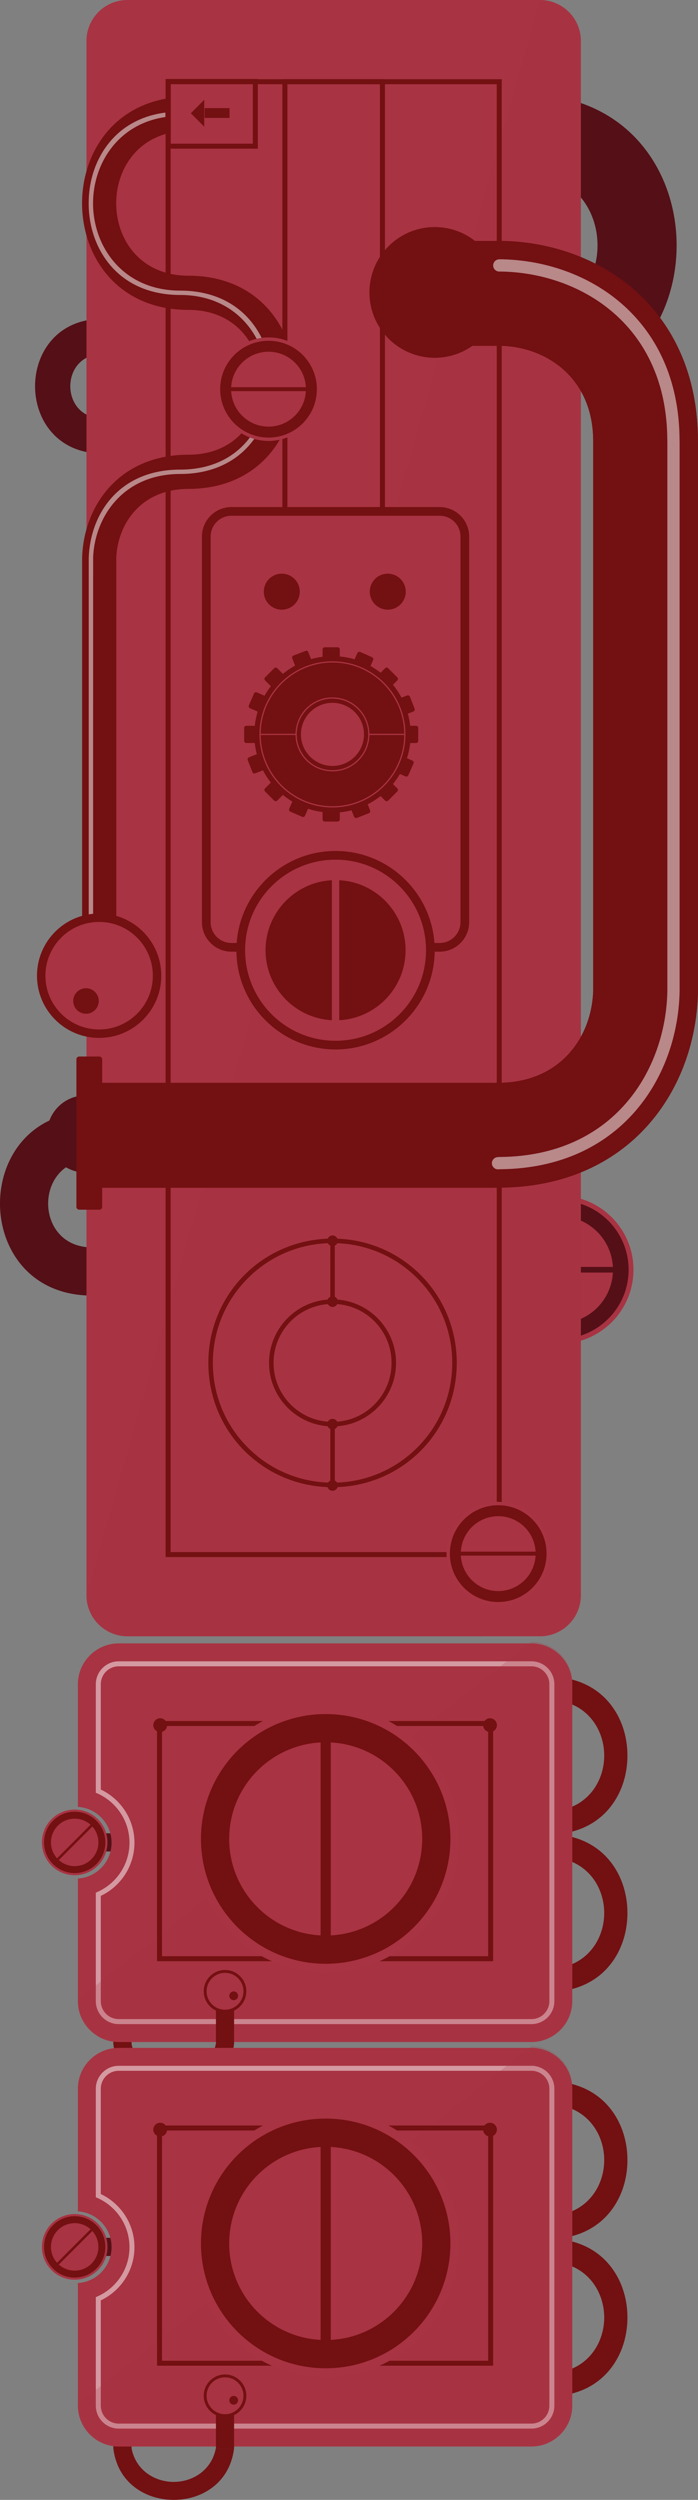 <?xml version="1.0" encoding="utf-8"?>
<!-- Generator: Adobe Illustrator 17.0.0, SVG Export Plug-In . SVG Version: 6.00 Build 0)  -->
<!DOCTYPE svg PUBLIC "-//W3C//DTD SVG 1.1//EN" "http://www.w3.org/Graphics/SVG/1.1/DTD/svg11.dtd">
<svg version="1.1" id="Layer_1" xmlns="http://www.w3.org/2000/svg" xmlns:xlink="http://www.w3.org/1999/xlink" x="0px" y="0px"
	 width="139.963px" height="500.764px" viewBox="0 -1.173 139.963 500.764" enable-background="new 0 -1.173 139.963 500.764"
	 xml:space="preserve">
<rect x="0" y="-1.173" width="139.963" height="500.764" fill="#808080" stroke="none"/>
<g>
	<g>
		<g>
			<path fill="#550F17" d="M105.395,78.275c40.377,0,40.377-60.565,0-60.565c0,5.287,0,10.575,0,15.862
				c19.227,0,19.227,28.84,0,28.84C105.395,67.7,105.395,72.988,105.395,78.275z"/>
			<path fill="#550F17" d="M20.521,62.698c-17.988,0-17.988,26.983,0,26.983c0-2.356,0-4.711,0-7.067
				c-8.566,0-8.566-12.849,0-12.849C20.521,67.41,20.521,65.054,20.521,62.698z"/>
			<g>
				<path fill="#A83342" d="M112.177,268.019c8.198,0,14.844-6.646,14.844-14.844s-6.646-14.844-14.844-14.844
					s-14.844,6.646-14.844,14.844C97.333,261.373,103.979,268.019,112.177,268.019z M112.177,241.687
					c6.344,0,11.487,5.143,11.487,11.487c0,6.344-5.143,11.487-11.487,11.487s-11.487-5.143-11.487-11.487
					C100.69,246.83,105.833,241.687,112.177,241.687z"/>
				<circle fill="#A83342" cx="112.177" cy="253.175" r="11.554"/>
				<path fill="#550F17" d="M112.177,267.047c7.661,0,13.872-6.211,13.872-13.872s-6.211-13.872-13.872-13.872
					s-13.872,6.211-13.872,13.872S104.516,267.047,112.177,267.047z M112.177,242.44c5.929,0,10.735,4.806,10.735,10.735
					s-4.806,10.735-10.735,10.735s-10.735-4.806-10.735-10.735S106.249,242.44,112.177,242.44z"/>
				<rect x="100.511" y="252.611" fill="#550F17" width="23.333" height="1.127"/>
			</g>
			<circle fill="#550F17" cx="17.163" cy="225.984" r="7.735"/>
			<path fill="#550F17" d="M18.431,221.487c-24.575,0-24.575,36.863,0,36.863c0-3.218,0-6.436,0-9.655
				c-11.702,0-11.702-17.554,0-17.554C18.431,227.923,18.431,224.705,18.431,221.487z"/>
			<path fill="#A83342" d="M17.34,7.012c0-4.501,3.683-8.184,8.184-8.184h82.767c4.501,0,8.184,3.683,8.184,8.184v311.404
				c0,4.501-3.683,8.184-8.184,8.184H25.525c-4.501,0-8.184-3.683-8.184-8.184L17.34,7.012L17.34,7.012z"/>
			<path opacity="0.2" fill="#A83342" enable-background="new    " d="M108.291-1.173c4.501,0,8.184,3.683,8.184,8.184v311.405
				c0,4.501-3.683,8.184-8.184,8.184H25.525c-4.501,0-8.184-3.683-8.184-8.184L108.291-1.173z"/>
			<rect x="33.709" y="15.196" fill="none" stroke="#731012" stroke-miterlimit="10" width="66.397" height="295.036"/>
			<rect x="57.126" y="15.196" fill="none" stroke="#731012" stroke-miterlimit="10" width="19.563" height="86.927"/>
			<g>
				<rect x="80.082" y="47.089" fill="#731012" width="20.188" height="21.007"/>
				<rect x="118.949" y="87.048" fill="#731012" width="21.007" height="109.902"/>
				<path fill="#731012" d="M100.121,68.085c9.457,0.12,18.824,6.481,18.824,19.091h21.007c0-26.615-19.871-39.977-39.831-40.098
					C100.121,47.078,100.121,68.085,100.121,68.085z"/>
			</g>
			<path fill="#731012" d="M118.956,196.906c-0.12,9.457-6.481,18.824-19.091,18.824v21.007c26.615,0,39.977-19.871,40.098-39.831
				H118.956z"/>
			<g>
				<g>
					<path fill="#731012" d="M88.161,100.397c3.261,0,5.915,2.653,5.915,5.915v77.237c0,3.261-2.653,5.915-5.915,5.915h-41.75
						c-3.261,0-5.915-2.653-5.915-5.915v-77.237c0-3.261,2.653-5.915,5.915-5.915C46.411,100.397,88.161,100.397,88.161,100.397z"/>
					<path fill="#A83342" d="M42.236,106.312c0-2.306,1.869-4.175,4.175-4.175h41.75c2.306,0,4.175,1.869,4.175,4.175v77.237
						c0,2.306-1.869,4.175-4.175,4.175h-41.75c-2.306,0-4.175-1.869-4.175-4.175C42.236,183.549,42.236,106.312,42.236,106.312z"/>
					<g>
						<circle fill="#731012" cx="67.286" cy="189.17" r="15.108"/>
						<path fill="#731012" d="M67.286,169.29c10.962,0,19.88,8.918,19.88,19.88s-8.918,19.88-19.88,19.88s-19.88-8.918-19.88-19.88
							S56.325,169.29,67.286,169.29z M67.286,201.468c6.781,0,12.298-5.517,12.298-12.298s-5.517-12.298-12.298-12.298
							s-12.298,5.517-12.298,12.298S60.505,201.468,67.286,201.468z"/>
						<path fill="#A83342" d="M49.146,189.17c0,10.018,8.122,18.14,18.14,18.14s18.14-8.122,18.14-18.14s-8.122-18.14-18.14-18.14
							S49.146,179.152,49.146,189.17z M81.324,189.17c0,7.753-6.285,14.038-14.038,14.038s-14.038-6.285-14.038-14.038
							s6.285-14.038,14.038-14.038S81.324,181.417,81.324,189.17z"/>
						<rect x="66.549" y="173.915" fill="#A83342" width="1.474" height="30.511"/>
					</g>
				</g>
				<g>
					<circle fill="#731012" cx="56.505" cy="117.349" r="3.605"/>
					<circle fill="#731012" cx="77.755" cy="117.349" r="3.605"/>
				</g>
				<path fill="#731012" d="M66.665,138.769c-1.98,0-3.771,0.802-5.069,2.099c-1.297,1.297-2.099,3.088-2.099,5.068
					s0.802,3.771,2.099,5.069c1.297,1.297,3.089,2.099,5.069,2.099s3.771-0.802,5.068-2.099s2.099-3.089,2.099-5.069
					s-0.802-3.77-2.099-5.068C70.435,139.571,68.644,138.769,66.665,138.769z M66.665,152.259c-3.494,0-6.323-2.83-6.323-6.323
					c0-3.492,2.83-6.323,6.323-6.323c3.492,0,6.323,2.832,6.323,6.323C72.989,149.429,70.157,152.259,66.665,152.259z
					 M66.665,160.329c3.975,0,7.571-1.611,10.176-4.215c2.577-2.578,4.179-6.128,4.212-10.054h-6.977
					c-0.066,4.039-3.357,7.292-7.411,7.292s-7.346-3.253-7.412-7.291h-6.977c0.033,3.926,1.635,7.476,4.212,10.054
					C59.092,158.718,62.69,160.328,66.665,160.329z M49.384,147.663h1.699c0.084,0.767,0.222,1.518,0.413,2.247l-1.572,0.614
					c-0.223,0.087-0.333,0.339-0.246,0.561l0.941,2.409c0.087,0.223,0.339,0.333,0.561,0.246l1.556-0.608
					c0.45,0.869,0.978,1.69,1.577,2.455l-1.164,1.164c-0.169,0.169-0.169,0.444,0,0.613l1.829,1.829
					c0.169,0.169,0.444,0.169,0.613,0l1.133-1.133c0.598,0.491,1.234,0.937,1.901,1.337l-0.001,0.003l-0.629,1.438
					c-0.095,0.218,0.004,0.474,0.223,0.571l2.37,1.038c0.221,0.095,0.476-0.004,0.571-0.225l0.608-1.386l0.002-0.005
					c0.935,0.307,1.909,0.528,2.912,0.655v1.473c0,0.239,0.194,0.433,0.433,0.433H67.7c0.239,0,0.433-0.194,0.433-0.433v-1.414
					c0.807-0.075,1.596-0.21,2.362-0.402l0.499,1.277c0.087,0.223,0.339,0.333,0.562,0.246l2.409-0.941
					c0.223-0.087,0.333-0.339,0.246-0.561l-0.481-1.23c0.918-0.464,1.783-1.016,2.586-1.644l0.906,0.906
					c0.169,0.169,0.444,0.169,0.613,0l1.829-1.829c0.169-0.169,0.169-0.444,0-0.613l-0.875-0.875
					c0.519-0.633,0.987-1.308,1.404-2.018l1.113,0.488c0.219,0.096,0.475-0.004,0.571-0.223l1.038-2.369
					c0.096-0.219-0.004-0.475-0.223-0.571l-1.089-0.477c0.312-0.977,0.53-1.995,0.645-3.044h1.182c0.239,0,0.433-0.194,0.433-0.433
					v-2.586c0-0.239-0.194-0.434-0.433-0.434h-1.182c-0.091-0.831-0.248-1.642-0.464-2.429l1.107-0.432
					c0.223-0.087,0.333-0.339,0.246-0.561l-0.941-2.409c-0.087-0.223-0.339-0.333-0.561-0.246l-1.125,0.44
					c-0.489-0.916-1.064-1.779-1.718-2.576l0.874-0.874c0.169-0.169,0.169-0.443,0-0.612l-1.829-1.829
					c-0.169-0.169-0.443-0.169-0.612,0l-0.904,0.902l-0.003,0.003c-0.638-0.499-1.314-0.95-2.025-1.347l0.526-1.201
					c0.096-0.219-0.004-0.475-0.223-0.571l-2.369-1.038c-0.219-0.096-0.475,0.004-0.571,0.223l-0.547,1.248
					c-0.957-0.282-1.951-0.477-2.974-0.572v-1.414c0-0.239-0.194-0.433-0.433-0.433h-2.586c-0.239,0-0.433,0.194-0.433,0.433v1.473
					c-0.791,0.1-1.563,0.258-2.312,0.472l-0.549-1.406c-0.087-0.223-0.339-0.333-0.561-0.246l-2.409,0.941
					c-0.223,0.087-0.333,0.339-0.246,0.561l0.568,1.452c-0.868,0.473-1.686,1.027-2.445,1.65l-1.133-1.133
					c-0.169-0.169-0.444-0.169-0.613,0l-1.829,1.829c-0.169,0.169-0.169,0.444,0,0.613l1.164,1.164
					c-0.472,0.603-0.9,1.24-1.28,1.909l-1.526-0.668c-0.219-0.096-0.475,0.004-0.571,0.223l-1.038,2.369
					c-0.096,0.219,0.004,0.475,0.223,0.571l1.544,0.676c-0.279,0.916-0.475,1.867-0.582,2.845h-1.699
					c-0.239,0-0.433,0.194-0.433,0.434v2.586C48.95,147.469,49.144,147.663,49.384,147.663z M66.665,131.298
					c8.085,0,14.638,6.553,14.638,14.638c0,8.087-6.553,14.64-14.638,14.64c-8.087,0-14.64-6.553-14.64-14.64
					C52.025,137.851,58.579,131.298,66.665,131.298z M66.665,138.522c4.053,0,7.344,3.253,7.411,7.29h6.977
					c-0.033-3.925-1.635-7.475-4.212-10.052c-2.605-2.604-6.202-4.215-10.176-4.215c-3.975,0-7.573,1.611-10.178,4.215
					c-2.578,2.578-4.179,6.128-4.212,10.053h6.978C59.319,141.775,62.61,138.522,66.665,138.522z"/>
			</g>
			<rect x="18.588" y="215.741" fill="#731012" width="81.734" height="21.007"/>
			<g>
				<circle fill="#731012" cx="87.175" cy="57.405" r="13.095"/>
				<path fill="#731012" d="M99.865,215.73v0.011H18.588v21.007h81.734v-0.022c26.307-0.229,39.521-19.976,39.641-39.82h-0.007
					V87.048h-0.007c-0.065-26.528-19.9-39.849-39.828-39.969v0.01H80.082v21.007h20.188v-0.005
					c9.406,0.185,18.675,6.543,18.675,19.086h0.004V196.95h0.006C118.815,206.392,112.455,215.73,99.865,215.73z"/>
				<g opacity="0.5">
					<path fill="#FFFFFF" d="M100.121,53.227c0.113,0,0.226-0.003,0.338-0.009l-0.065-1.226l-0.017,1.228
						c8.093,0.11,16.465,2.848,22.772,8.388c3.156,2.771,5.806,6.24,7.679,10.46c1.872,4.22,2.968,9.197,2.983,14.996v0.003
						c0,0.105,0.003,0.209,0.009,0.314l1.226-0.064h-1.228v109.59v0.027l0.005,0.215l1.227-0.027l-1.228-0.015
						c-0.098,8.048-2.806,16.397-8.3,22.71c-2.748,3.159-6.189,5.819-10.375,7.709c-4.187,1.889-9.125,3.012-14.879,3.063h-0.003
						c-0.174,0.002-0.347,0.011-0.519,0.027c-0.675,0.062-1.172,0.66-1.109,1.335c0.062,0.675,0.66,1.172,1.335,1.109
						c0.105-0.01,0.212-0.015,0.321-0.016h-0.003c6.061-0.052,11.352-1.241,15.868-3.28c6.777-3.057,11.787-8.022,15.096-13.807
						c3.312-5.787,4.943-12.392,5.023-18.819v-0.043l-0.004-0.202V87.317l-0.002-0.064l-0.006-0.198v0.003
						c-0.014-6.105-1.175-11.435-3.194-15.986c-3.028-6.829-7.984-11.883-13.777-15.223c-5.795-3.343-12.423-4.994-18.884-5.084
						l-0.082,0.002l-0.209,0.005c-0.678,0-1.228,0.55-1.228,1.228C98.893,52.677,99.443,53.227,100.121,53.227L100.121,53.227z"/>
				</g>
			</g>
			<path fill="none" stroke="#A83342" stroke-miterlimit="10" d="M123.86,87.176"/>
			<path fill="#731012" d="M15.32,211.026c0-0.309,0.253-0.562,0.562-0.562h4.044c0.309,0,0.562,0.253,0.562,0.562v29.558
				c0,0.309-0.253,0.562-0.562,0.562h-4.044c-0.309,0-0.562-0.253-0.562-0.562V211.026z"/>
			<rect x="33.737" y="15.148" fill="none" stroke="#731012" stroke-miterlimit="10" width="17.46" height="12.959"/>
			<path fill="#731012" d="M37.775,54.057v0.002c-17.837-0.028-19.191-24.754-4.062-28.532c0-1.491-0.04-5.66-0.04-7.003
				c-24.26,3.922-22.882,42.379,4.133,42.379v-0.002c19.302,0.03,19.302,28.983,0,29.014v-0.001
				c-13.911,0-21.023,10.197-21.338,20.625c0,0,0,81.157-0.001,81.165h6.847c0-0.01,0.001-81.163,0.001-81.172
				c0.315-6.993,5.135-13.759,14.46-13.773v0.001C66.242,96.757,66.242,54.057,37.775,54.057z"/>
			<path opacity="0.5" fill="#FFFFFF" enable-background="new    " d="M17.792,191.702c0-3.667,0.001-80.238,0.001-81.118
				c0.285-8.793,6.039-17.648,18.271-17.688c0.028,0.001,0.087,0.001,0.089,0.001c11.902-0.019,17.456-8.812,17.456-17.491
				c0-8.678-5.996-17.473-17.456-17.491c-0.002,0-0.003,0-0.005,0c-0.032,0-0.063,0-0.095,0.002
				c-5.677-0.022-10.408-1.981-13.688-5.67c-2.956-3.325-4.584-7.834-4.584-12.696s1.628-9.371,4.584-12.696
				c2.706-3.044,6.4-4.911,10.799-5.482v0.897c-9.53,1.382-14.501,9.368-14.507,17.266c-0.007,8.686,5.987,17.488,17.456,17.506
				c0.002,0,0.003,0,0.005,0c0.032,0,0.063,0,0.095-0.002c5.677,0.022,10.408,1.981,13.688,5.67
				c2.956,3.325,4.584,7.834,4.584,12.696s-1.628,9.371-4.584,12.696c-3.281,3.692-8.017,5.651-13.699,5.67
				c-0.028-0.001-0.087-0.001-0.089-0.001c-11.466,0.018-17.076,8.629-17.436,16.623c-0.003,0.065-0.003,0.065-0.004,32.726
				c0,10.658,0,43.698,0,48.58h-0.881C17.792,191.7,17.792,191.702,17.792,191.702z"/>
			<g>
				<path fill="#A83342" d="M53.845,87.157c5.729,0,10.373-4.644,10.373-10.373s-4.644-10.373-10.373-10.373
					s-10.373,4.644-10.373,10.373S48.116,87.157,53.845,87.157z M53.845,68.757c4.433,0,8.027,3.594,8.027,8.027
					s-3.594,8.027-8.027,8.027s-8.027-3.594-8.027-8.027S49.412,68.757,53.845,68.757z"/>
				<circle fill="#A83342" cx="53.845" cy="76.785" r="8.074"/>
				<path fill="#731012" d="M53.845,86.478c5.354,0,9.694-4.34,9.694-9.694s-4.34-9.694-9.694-9.694s-9.694,4.34-9.694,9.694
					S48.491,86.478,53.845,86.478z M53.845,69.283c4.143,0,7.502,3.359,7.502,7.502s-3.359,7.502-7.502,7.502
					s-7.502-3.359-7.502-7.502S49.702,69.283,53.845,69.283z"/>
				<rect x="45.692" y="76.39" fill="#731012" width="16.305" height="0.788"/>
			</g>
			<g>
				<circle fill="#731012" cx="19.878" cy="194.274" r="12.462"/>
				<circle fill="#A83342" cx="19.878" cy="194.274" r="10.772"/>
				<circle fill="#731012" cx="17.243" cy="199.34" r="2.557"/>
			</g>
			<path fill="#731012" d="M66.684,246.302c0.428,0,0.806,0.26,0.974,0.651c13.434,0.516,23.933,11.414,23.933,24.884
				c0,13.454-10.481,24.346-23.898,24.88c-0.144,0.432-0.547,0.739-1.009,0.739c-0.463,0-0.866-0.306-1.009-0.739
				c-13.418-0.533-23.9-11.425-23.9-24.88c0-13.472,10.5-24.369,23.936-24.884C65.879,246.562,66.256,246.302,66.684,246.302z
				 M66.23,248.343c-0.216-0.102-0.39-0.27-0.496-0.482c-6.054,0.236-11.737,2.719-16.022,7.003
				c-4.533,4.533-7.029,10.561-7.029,16.973c0,6.411,2.496,12.438,7.029,16.971c4.294,4.292,9.99,6.776,16.058,7.004
				c0.109-0.173,0.269-0.311,0.462-0.399v-10.332c-0.241-0.113-0.43-0.313-0.53-0.561c-6.606-0.506-11.755-6.045-11.755-12.684
				c0-6.64,5.149-12.179,11.755-12.685c0.1-0.247,0.289-0.447,0.529-0.56L66.23,248.343L66.23,248.343z M67.6,295.812
				c6.066-0.228,11.761-2.712,16.054-7.004c4.533-4.533,7.029-10.56,7.029-16.971c0-6.412-2.497-12.44-7.029-16.973
				c-4.284-4.284-9.967-6.767-16.02-7.003c-0.107,0.213-0.281,0.381-0.498,0.483v10.247c0.242,0.113,0.43,0.313,0.531,0.561
				c6.603,0.507,11.751,6.046,11.752,12.685c0,6.638-5.148,12.177-11.752,12.684c-0.1,0.248-0.289,0.448-0.53,0.561v10.332
				C67.331,295.501,67.491,295.638,67.6,295.812z M66.684,260.631c-0.398,0-0.756-0.224-0.94-0.573
				c-2.811,0.221-5.442,1.43-7.426,3.413c-2.234,2.235-3.464,5.206-3.464,8.366c0,3.159,1.23,6.13,3.464,8.364
				c1.985,1.984,4.616,3.192,7.426,3.413c0.184-0.349,0.542-0.573,0.94-0.573s0.757,0.224,0.94,0.573
				c2.809-0.221,5.439-1.43,7.424-3.413c2.234-2.234,3.464-5.204,3.464-8.364s-1.231-6.131-3.465-8.366
				c-1.984-1.983-4.614-3.191-7.423-3.413C67.441,260.407,67.083,260.631,66.684,260.631z"/>
			<g>
				<path fill="#A83342" d="M99.903,320.415c5.729,0,10.373-4.644,10.373-10.373s-4.644-10.373-10.373-10.373
					s-10.373,4.644-10.373,10.373S94.174,320.415,99.903,320.415z M99.903,302.015c4.433,0,8.027,3.594,8.027,8.027
					s-3.594,8.027-8.027,8.027s-8.027-3.594-8.027-8.027C91.875,305.609,95.469,302.015,99.903,302.015z"/>
				<circle fill="#A83342" cx="99.903" cy="310.042" r="8.074"/>
				<path fill="#731012" d="M99.903,319.736c5.354,0,9.694-4.34,9.694-9.694s-4.34-9.694-9.694-9.694s-9.694,4.34-9.694,9.694
					S94.549,319.736,99.903,319.736z M99.903,302.54c4.143,0,7.502,3.359,7.502,7.502s-3.359,7.502-7.502,7.502
					s-7.502-3.359-7.502-7.502S95.76,302.54,99.903,302.54z"/>
				<rect x="91.75" y="309.648" fill="#731012" width="16.305" height="0.788"/>
			</g>
			<g>
				<rect x="41.04" y="20.485" fill="#731012" width="4.981" height="1.966"/>
				<g>
					<polygon fill="#731012" points="40.953,24.201 38.265,21.513 40.953,18.825 					"/>
				</g>
			</g>
		</g>
		<g>
			<path fill="#731012" d="M46.94,408.237c-0.367,2.965-1.615,5.455-3.662,7.275c-2.214,1.968-5.215,3.052-8.449,3.052
				c-3.235,0-6.235-1.084-8.449-3.052c-2.034-1.808-3.279-4.278-3.655-7.217c-0.002-0.019-0.005-2.043-0.007-2.063h3.661
				c0.004,0.019,0.008,2.044,0.011,2.063c0.875,4.386,4.677,6.668,8.439,6.668c3.778,0,7.597-2.302,8.45-6.726L46.94,408.237
				L46.94,408.237z"/>
			<path fill="#731012" d="M112.464,334.839c3.833,0.475,7.052,2.088,9.405,4.734c2.544,2.862,3.945,6.741,3.945,10.923
				s-1.401,8.061-3.945,10.923c-2.353,2.646-5.571,4.259-9.405,4.734v-4.733c5.719-1.102,8.695-6.039,8.695-10.924
				s-2.976-9.821-8.695-10.924V334.839z"/>
			<path fill="#731012" d="M112.464,366.375c3.833,0.475,7.052,2.088,9.405,4.734c2.544,2.862,3.945,6.741,3.945,10.923
				s-1.401,8.061-3.945,10.923c-2.353,2.646-5.571,4.259-9.405,4.734v-4.733c5.719-1.102,8.695-6.039,8.695-10.924
				c0-4.884-2.976-9.821-8.695-10.924V366.375z"/>
			<g>
				<rect x="16.92" y="366.067" fill="#550F17" width="8.51" height="3.639"/>
				<g>
					<path fill="#A83342" d="M19.627,372.538c2.569-2.569,2.569-6.734,0-9.303s-6.734-2.569-9.303,0s-2.569,6.734,0,9.303
						S17.058,375.107,19.627,372.538z M11.376,364.287c1.988-1.988,5.211-1.988,7.199,0s1.988,5.211,0,7.199s-5.211,1.988-7.199,0
						C9.388,369.498,9.388,366.275,11.376,364.287z"/>
					<circle fill="#A83342" cx="14.976" cy="367.886" r="5.12"/>
					<path fill="#731012" d="M19.323,372.233c2.401-2.401,2.401-6.293,0-8.694s-6.293-2.401-8.694,0s-2.401,6.293,0,8.694
						C13.029,374.634,16.922,374.634,19.323,372.233z M11.612,364.522c1.858-1.858,4.87-1.858,6.728,0s1.858,4.87,0,6.728
						s-4.87,1.858-6.728,0S9.754,366.38,11.612,364.522z"/>
					
						<rect x="14.728" y="362.717" transform="matrix(-0.707 -0.707 0.707 -0.707 -234.566 638.613)" fill="#731012" width="0.5" height="10.34"/>
				</g>
			</g>
			<g>
				<circle fill="#731012" cx="98.237" cy="391.241" r="1.381"/>
				<circle fill="#731012" cx="32.096" cy="391.241" r="1.381"/>
			</g>
			<g>
				<path fill="#A83342" d="M22.371,367.949c0,3.826-2.985,6.946-6.752,7.181v24.563c0,4.501,3.683,8.184,8.184,8.184h82.766
					c4.501,0,8.184-3.683,8.184-8.184v-63.488c0-4.501-3.683-8.184-8.184-8.184H23.803c-4.501,0-8.184,3.683-8.184,8.184v24.563
					C19.386,361.002,22.371,364.123,22.371,367.949z"/>
				<path opacity="0.5" fill="none" stroke="#FFFFFF" stroke-miterlimit="10" enable-background="new    " d="M106.569,332.113
					c2.256,0,4.092,1.836,4.092,4.092v63.488c0,2.256-1.836,4.092-4.092,4.092H23.804c-2.256,0-4.092-1.836-4.092-4.092v-21.411
					c3.987-1.757,6.751-5.748,6.751-10.333c0-4.585-2.765-8.576-6.751-10.333v-21.411c0-2.256,1.836-4.092,4.092-4.092
					L106.569,332.113L106.569,332.113z"/>
				<g>
					<path opacity="0.2" fill="#A83342" enable-background="new    " d="M106.569,327.702c4.501,0,8.184,3.683,8.184,8.184v63.489
						c0,4.501-3.683,8.184-8.184,8.184H23.803c-4.501,0-8.184-3.683-8.184-8.184L106.569,327.702z"/>
					<rect x="31.988" y="344.071" fill="none" stroke="#731012" stroke-miterlimit="10" width="66.397" height="47.119"/>
				</g>
				<g>
					<path fill="#A83342" d="M38.546,367.192c0,14.78,11.981,26.761,26.761,26.761s26.761-11.981,26.761-26.761
						s-11.981-26.761-26.761-26.761C50.528,340.431,38.546,352.413,38.546,367.192z M86.017,367.192
						c0,11.437-9.272,20.709-20.709,20.709s-20.709-9.272-20.709-20.709s9.272-20.709,20.709-20.709S86.017,355.755,86.017,367.192z
						"/>
					<circle fill="#A83342" cx="65.307" cy="367.192" r="20.829"/>
					<path fill="#731012" d="M40.299,367.192c0,13.812,11.197,25.009,25.009,25.009s25.009-11.197,25.009-25.009
						s-11.197-25.009-25.009-25.009C51.495,342.184,40.299,353.38,40.299,367.192z M84.661,367.192
						c0,10.688-8.665,19.353-19.353,19.353s-19.353-8.665-19.353-19.353s8.665-19.353,19.353-19.353S84.661,356.504,84.661,367.192z
						"/>
					<rect x="64.291" y="346.161" fill="#731012" width="2.033" height="42.064"/>
				</g>
				<g>
					<circle fill="#731012" cx="98.262" cy="344.401" r="1.381"/>
					<circle fill="#731012" cx="32.121" cy="344.401" r="1.381"/>
				</g>
			</g>
			<polygon fill="#731012" points="43.301,397.635 46.933,397.635 46.94,408.25 43.301,408.239 			"/>
			<g>
				<circle fill="#731012" cx="45.123" cy="397.711" r="4.273"/>
				<circle fill="#A83342" cx="45.123" cy="397.711" r="3.694"/>
				<circle fill="#731012" cx="46.86" cy="398.614" r="0.877"/>
			</g>
		</g>
		<g>
			<path fill="#731012" d="M46.94,489.264c-0.367,2.965-1.615,5.455-3.662,7.275c-2.214,1.968-5.215,3.052-8.449,3.052
				c-3.235,0-6.235-1.084-8.449-3.052c-2.034-1.808-3.279-4.278-3.655-7.217c-0.002-0.019-0.005-2.043-0.007-2.063h3.661
				c0.004,0.019,0.008,2.044,0.011,2.063c0.875,4.386,4.677,6.668,8.439,6.668c3.778,0,7.597-2.302,8.45-6.726
				C43.279,489.264,46.94,489.264,46.94,489.264z"/>
			<path fill="#731012" d="M112.464,415.866c3.833,0.475,7.052,2.088,9.405,4.734c2.544,2.862,3.945,6.741,3.945,10.923
				s-1.401,8.061-3.945,10.923c-2.353,2.646-5.571,4.259-9.405,4.734v-4.733c5.719-1.102,8.695-6.039,8.695-10.924
				s-2.976-9.821-8.695-10.924V415.866z"/>
			<path fill="#731012" d="M112.464,447.402c3.833,0.475,7.052,2.088,9.405,4.734c2.544,2.862,3.945,6.741,3.945,10.923
				s-1.401,8.061-3.945,10.923c-2.353,2.646-5.571,4.259-9.405,4.734v-4.733c5.719-1.102,8.695-6.039,8.695-10.924
				s-2.976-9.821-8.695-10.924V447.402z"/>
			<g>
				<rect x="16.92" y="447.094" fill="#550F17" width="8.51" height="3.639"/>
				<g>
					<path fill="#A83342" d="M19.627,453.565c2.569-2.569,2.569-6.734,0-9.303s-6.734-2.569-9.303,0s-2.569,6.734,0,9.303
						S17.058,456.134,19.627,453.565z M11.376,445.314c1.988-1.988,5.211-1.988,7.199,0s1.988,5.211,0,7.199s-5.211,1.988-7.199,0
						C9.388,450.525,9.388,447.302,11.376,445.314z"/>
					<circle fill="#A83342" cx="14.976" cy="448.914" r="5.12"/>
					<path fill="#731012" d="M19.323,453.261c2.401-2.401,2.401-6.293,0-8.694s-6.293-2.401-8.694,0s-2.401,6.293,0,8.694
						C13.029,455.662,16.922,455.662,19.323,453.261z M11.612,445.55c1.858-1.858,4.87-1.858,6.728,0s1.858,4.87,0,6.728
						s-4.87,1.858-6.728,0C9.754,450.42,9.754,447.408,11.612,445.55z"/>
					
						<rect x="14.729" y="443.742" transform="matrix(-0.707 -0.707 0.707 -0.707 -291.857 776.932)" fill="#731012" width="0.5" height="10.34"/>
				</g>
			</g>
			<g>
				<circle fill="#731012" cx="98.237" cy="472.269" r="1.381"/>
				<circle fill="#731012" cx="32.096" cy="472.269" r="1.381"/>
			</g>
			<g>
				<path fill="#A83342" d="M22.371,448.976c0,3.826-2.985,6.946-6.752,7.181v24.563c0,4.501,3.683,8.184,8.184,8.184h82.766
					c4.501,0,8.184-3.683,8.184-8.184v-63.488c0-4.501-3.683-8.184-8.184-8.184H23.803c-4.501,0-8.184,3.683-8.184,8.184v24.563
					C19.386,442.03,22.371,445.15,22.371,448.976z"/>
				<path opacity="0.5" fill="none" stroke="#FFFFFF" stroke-miterlimit="10" enable-background="new    " d="M106.569,413.14
					c2.256,0,4.092,1.836,4.092,4.092v63.488c0,2.256-1.836,4.092-4.092,4.092H23.804c-2.256,0-4.092-1.836-4.092-4.092v-21.412
					c3.987-1.757,6.751-5.748,6.751-10.333c0-4.585-2.765-8.576-6.751-10.333v-21.411c0-2.256,1.836-4.092,4.092-4.092h82.765
					V413.14z"/>
				<g>
					<path opacity="0.2" fill="#A83342" enable-background="new    " d="M106.569,408.729c4.501,0,8.184,3.683,8.184,8.184v63.489
						c0,4.501-3.683,8.184-8.184,8.184H23.803c-4.501,0-8.184-3.683-8.184-8.184L106.569,408.729z"/>
					<rect x="31.988" y="425.098" fill="none" stroke="#731012" stroke-miterlimit="10" width="66.397" height="47.119"/>
				</g>
				<g>
					<path fill="#A83342" d="M38.546,448.22c0,14.78,11.981,26.761,26.761,26.761S92.068,463,92.068,448.22
						s-11.981-26.761-26.761-26.761C50.528,421.459,38.546,433.44,38.546,448.22z M86.017,448.22
						c0,11.437-9.272,20.709-20.709,20.709s-20.709-9.272-20.709-20.709c0-11.437,9.272-20.709,20.709-20.709
						S86.017,436.782,86.017,448.22z"/>
					<circle fill="#A83342" cx="65.307" cy="448.22" r="20.829"/>
					<path fill="#731012" d="M40.299,448.22c0,13.812,11.197,25.009,25.009,25.009s25.009-11.197,25.009-25.009
						s-11.197-25.009-25.009-25.009C51.495,423.211,40.299,434.408,40.299,448.22z M84.661,448.22
						c0,10.688-8.665,19.353-19.353,19.353s-19.353-8.665-19.353-19.353s8.664-19.353,19.352-19.353S84.661,437.531,84.661,448.22z"
						/>
					<rect x="64.291" y="427.188" fill="#731012" width="2.033" height="42.064"/>
				</g>
				<g>
					<circle fill="#731012" cx="98.262" cy="425.428" r="1.381"/>
					<circle fill="#731012" cx="32.121" cy="425.428" r="1.381"/>
				</g>
			</g>
			<polygon fill="#731012" points="43.301,478.663 46.933,478.663 46.94,489.277 43.301,489.267 			"/>
			<g>
				<circle fill="#731012" cx="45.123" cy="478.738" r="4.273"/>
				<circle fill="#A83342" cx="45.123" cy="478.738" r="3.694"/>
				<circle fill="#731012" cx="46.86" cy="479.642" r="0.877"/>
			</g>
		</g>
	</g>
</g>
</svg>

